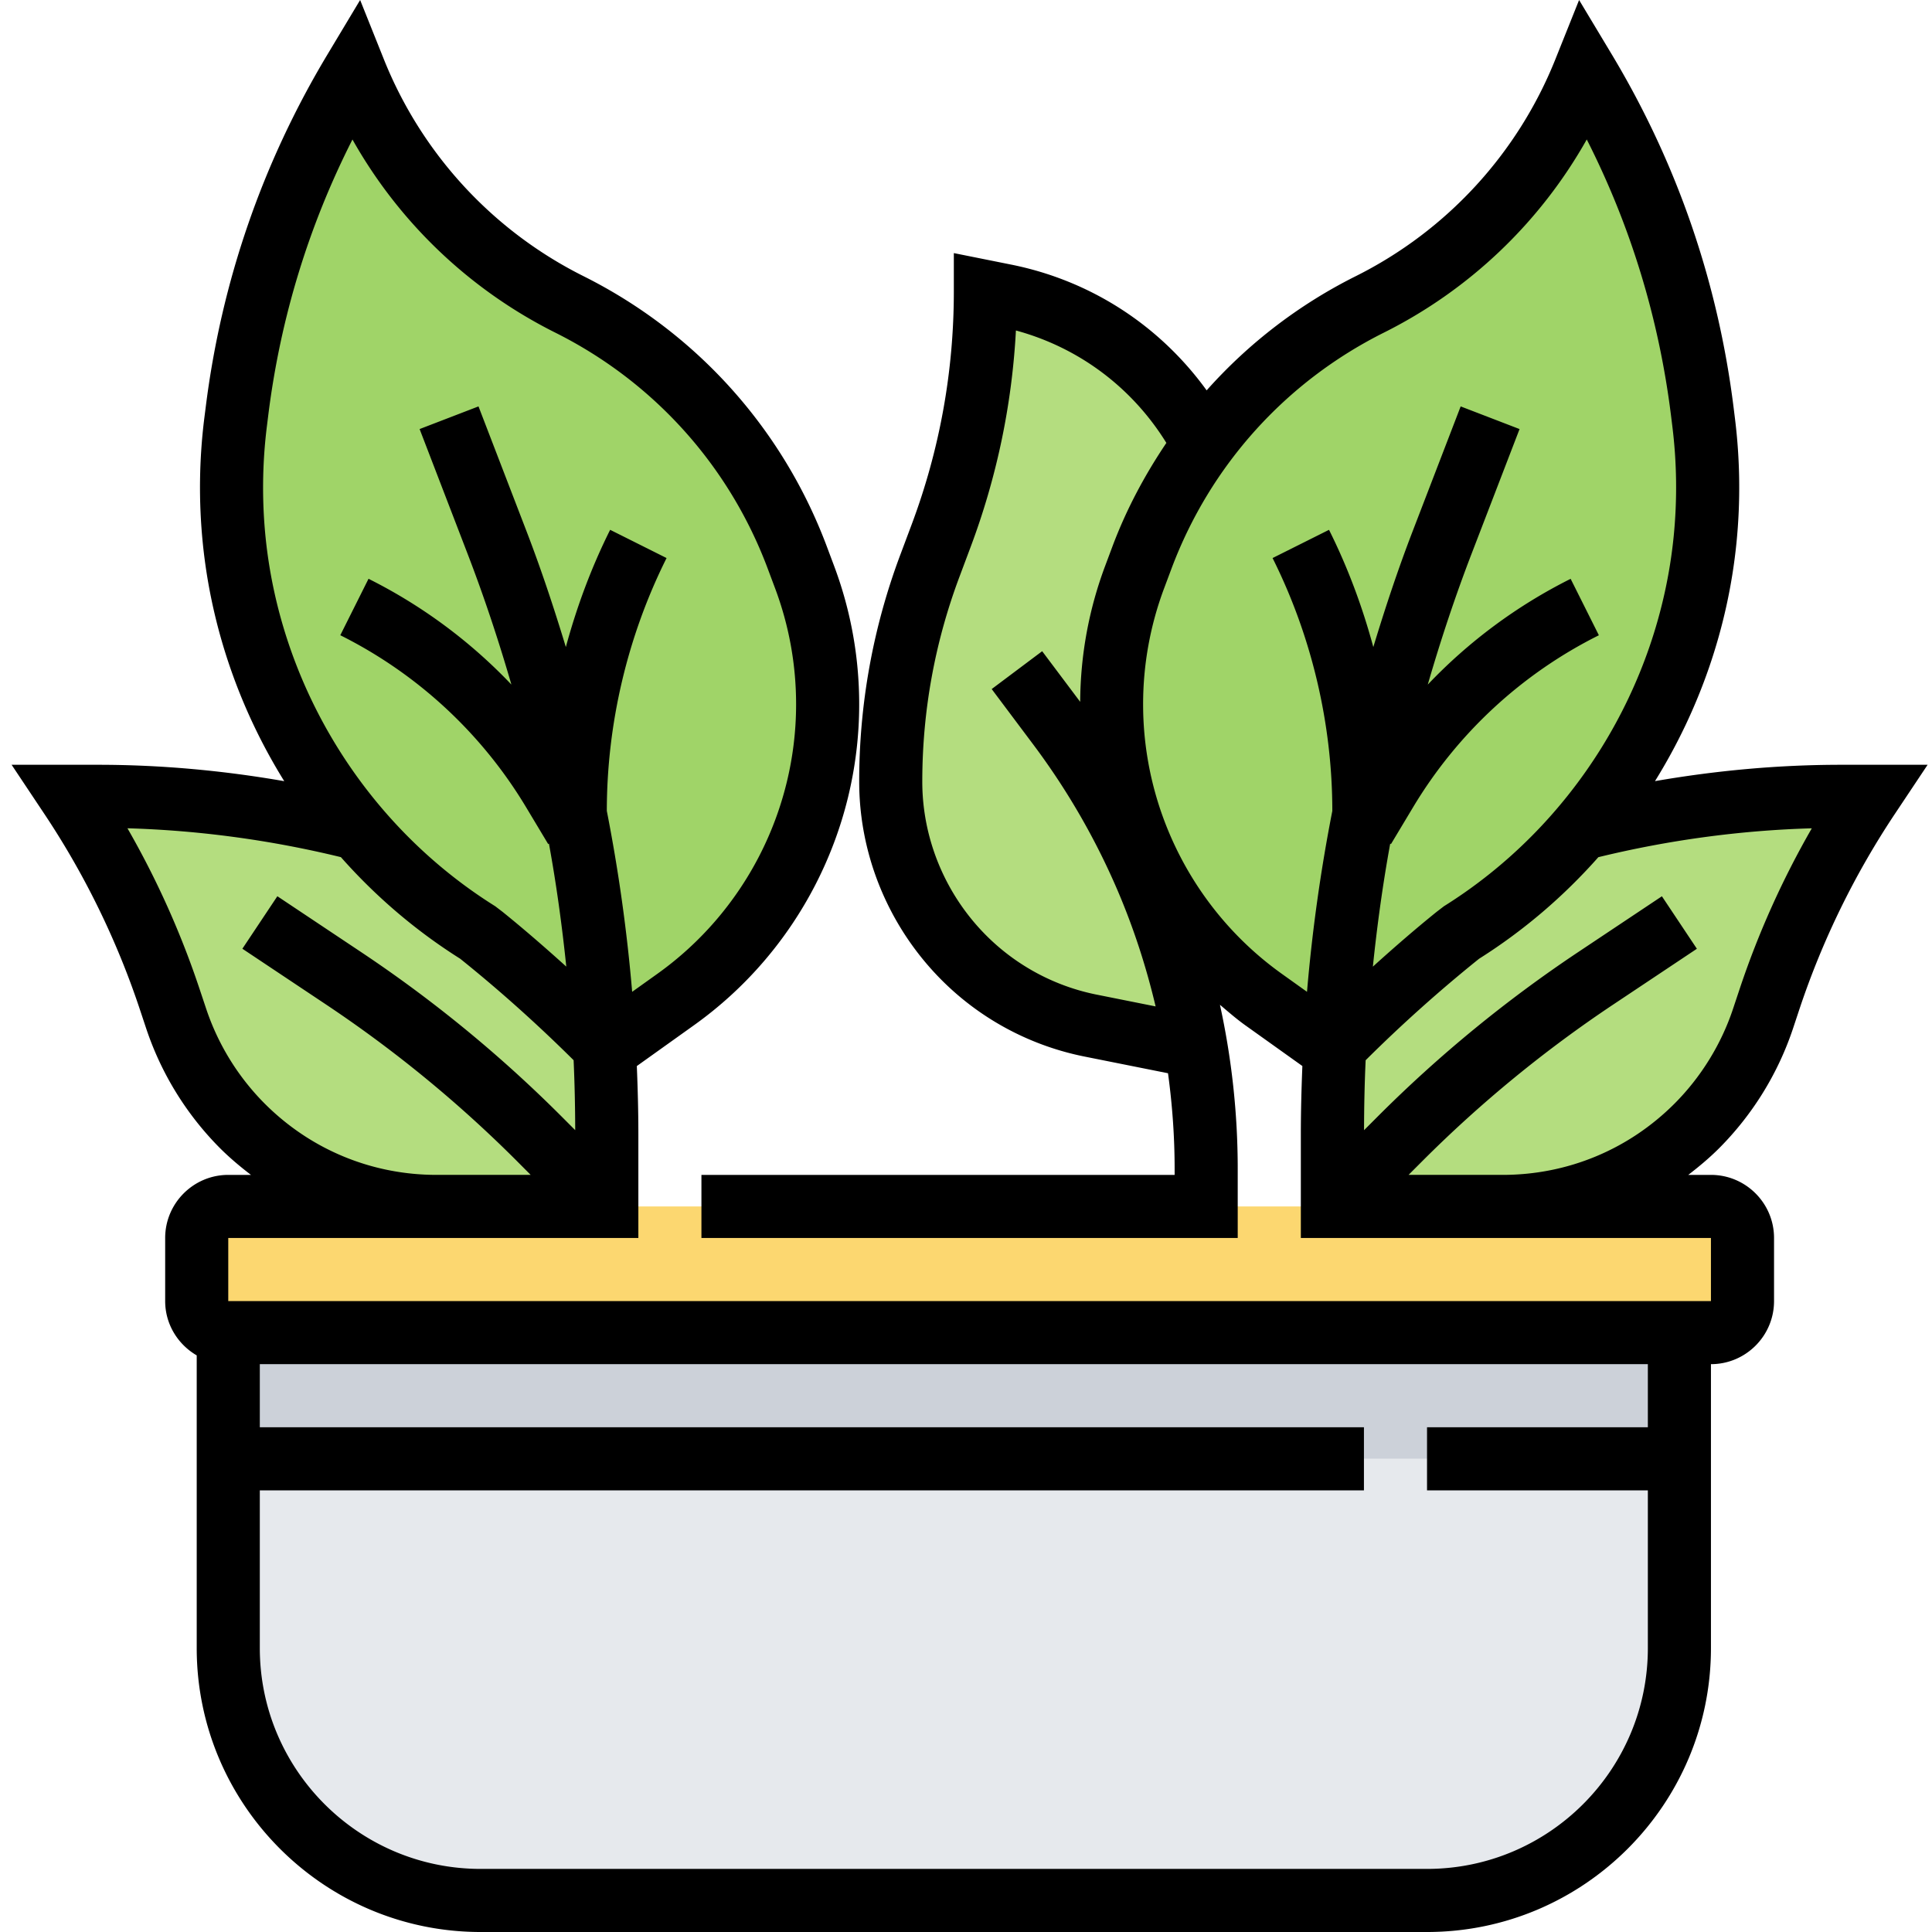 <svg height="652" viewBox="-2 0 489 489.944" width="652" xmlns="http://www.w3.org/2000/svg"><path d="M423.414 369.945v48c0 35.36-28.637 64-64 64h-240c-35.36 0-64-28.64-64-64v-48zm0 0" fill="#e6e9ed"/><path d="M423.414 337.945v32h-368v-32zm0 0" fill="#ccd1d9"/><path d="M439.414 313.945v16c0 4.399-3.598 8-8 8h-376c-4.398 0-8-3.601-8-8v-16c0-4.402 3.602-8 8-8h376c4.402 0 8 3.598 8 8zm0 0" fill="#fcd770"/><path d="M335.414 287.543c0-7.438.16-14.879.64-22.238l1.282-1.282c9.36-9.359 19.281-18.238 29.601-26.558l1.04-.88c11.84-7.44 22.32-16.562 31.039-26.96l.398.32c21.281-5.28 43.043-8 64.961-8h7.04c-10.638 15.918-19.04 33.2-25.118 51.36l-1.68 5.039c-3.441 10.242-9.203 19.601-16.8 27.199-6.481 6.48-14.243 11.602-22.56 15.121-8.402 3.441-17.44 5.281-26.64 5.281h-43.203zm0 0M279.414 178.586a92.288 92.288 0 0 0 10.16 42.078l-1.758.8c.16.4.32.72.48 1.122a182.47 182.47 0 0 1 12.481 42.797l-26.64-5.278a63.93 63.93 0 0 1-20.082-7.761c-9.52-5.758-17.2-13.68-22.48-23.04-5.278-9.28-8.16-20-8.16-31.038 0-4.641.241-9.364.64-14 3.52-23.043 6-32.082 9.28-40.801l2.88-7.52c7.36-19.84 11.2-40.8 11.2-62l4.882.957c21.68 4.403 40.238 18.243 50.398 37.762-6.398 8.719-11.68 18.32-15.52 28.719l-1.917 4.96c-3.844 10.321-5.844 21.282-5.844 32.243zm0 0" fill="#b4dd7f"/><path d="M336.055 265.305l-.64.64-17.52-12.48c-12.079-8.64-21.68-19.922-28.32-32.8a92.288 92.288 0 0 1-10.16-42.08c0-10.96 2-21.92 5.843-32.241l1.918-4.961c3.84-10.399 9.12-20 15.52-28.719a97.411 97.411 0 0 1 7.199-8.879 118.722 118.722 0 0 1 34.96-26.562c12.48-6.16 23.52-14.559 32.72-24.637 9.28-10 16.722-21.762 21.84-34.64 15.843 26.398 26 55.757 29.76 86.32l.4 2.796c.64 5.524 1.042 11.043 1.042 16.481 0 4.48-.242 8.883-.722 13.281-2.72 27.2-13.598 52.48-30.88 72.801-8.718 10.398-19.199 19.52-31.038 26.96l-1.04.88c-10.32 8.32-20.242 17.2-29.601 26.558zm0 0" fill="#a0d468"/><path d="M151.414 305.945h-43.2c-9.198 0-18.237-1.84-26.64-5.28-8.316-3.52-16.078-8.642-22.558-15.122-7.602-7.598-13.36-16.957-16.801-27.2l-1.68-5.038c-6.078-18.16-14.48-35.442-25.12-51.36h7.042c21.918 0 43.68 2.72 64.957 8l.402-.32c8.72 10.398 19.2 19.52 31.04 26.96l1.039.88c10.32 8.32 20.242 17.2 29.601 26.558l1.281 1.282c.48 7.36.637 14.8.637 22.238zm0 0" fill="#b4dd7f"/><path d="M168.938 253.465l-17.524 12.48-.637-.64-1.28-1.282c-9.36-9.359-19.282-18.238-29.602-26.558l-1.04-.88c-11.84-7.44-22.32-16.562-31.039-26.96-17.28-20.32-28.16-45.602-30.879-72.8-.48-4.4-.722-8.802-.722-13.282 0-5.438.402-10.957 1.043-16.48l.398-2.797c3.758-30.563 13.918-59.922 29.758-86.32 5.121 12.878 12.563 24.64 21.844 34.64 9.199 10.078 20.238 18.477 32.719 24.637a118.722 118.722 0 0 1 34.96 26.562c9.758 10.957 17.52 23.598 22.72 37.598l1.917 4.96c3.84 10.321 5.84 21.282 5.84 32.243 0 1.84-.078 3.68-.156 5.52-2.961 19.917-5.922 28.558-10 36.558-6.64 12.879-16.242 24.16-28.32 32.8zm0 0" fill="#a0d468"/><path d="M464.398 193.945c-15.812 0-31.605 1.446-47.175 4.145 11.28-18.16 18.504-38.844 20.664-60.442 1.05-10.48.914-21.105-.39-31.57l-.352-2.84c-3.985-31.84-14.368-61.918-30.864-89.414L397.977 0l-5.993 14.977a105.155 105.155 0 0 1-50.68 55.078 125.946 125.946 0 0 0-37.777 28.937c-11.879-16.406-29.336-27.847-49.632-31.902l-14.48-2.906v9.761c0 20.27-3.606 40.176-10.728 59.153l-2.832 7.558a163.331 163.331 0 0 0-10.44 57.567c0 24.832 13.226 48.183 34.515 60.96a70.95 70.95 0 0 0 22.629 8.754l21.168 4.231c1.09 7.992 1.68 16.078 1.68 24.238v1.54h-120v16h136v-17.54c0-14.101-1.536-28-4.505-41.597 2.082 1.757 4.13 3.55 6.364 5.152l14.535 10.375c-.227 5.734-.387 11.48-.387 17.238v26.371h104v16h-376v-16h104v-26.37c0-5.759-.156-11.505-.39-17.231l14.535-10.383c26.21-18.723 41.855-49.129 41.855-81.344a99.778 99.778 0 0 0-6.36-35.097l-1.863-4.977c-11.214-29.895-33.12-54.215-61.664-68.496a105.183 105.183 0 0 1-50.68-55.078L88.856 0 80.56 13.832c-16.497 27.496-26.88 57.574-30.864 89.426l-.36 2.82a141.583 141.583 0 0 0-.39 31.578c2.16 21.602 9.383 42.281 20.664 60.442-15.57-2.707-31.363-4.153-47.175-4.153H.473l8.289 12.438a207.461 207.461 0 0 1 24.183 49.449l1.68 5.055a77.968 77.968 0 0 0 18.75 30.336c2.457 2.449 5.082 4.64 7.793 6.722h-5.754c-8.82 0-16 7.176-16 16v16c0 5.895 3.242 11 8 13.774v74.226c0 39.696 32.297 72 72 72h240c39.707 0 72-32.304 72-72v-72c8.824 0 16-7.175 16-16v-16c0-8.824-7.176-16-16-16h-5.75c2.703-2.082 5.336-4.273 7.793-6.73a78.042 78.042 0 0 0 18.75-30.336l1.672-5.04a207.987 207.987 0 0 1 24.191-49.456l8.29-12.438zm-399.183-85.89l.351-2.832C68.641 80.672 75.81 57.238 86.91 35.375a121.217 121.217 0 0 0 51.465 48.992c24.922 12.465 44.05 33.695 53.832 59.801l1.863 4.977a83.683 83.683 0 0 1 5.344 29.472c0 27.055-13.14 52.598-35.156 68.32l-6.418 4.583a424.645 424.645 0 0 0-6.426-45.872c.012-22.152 5.25-44.328 15.152-64.128l-14.308-7.16c-4.746 9.488-8.457 19.48-11.235 29.73-3.007-9.906-6.27-19.754-10.015-29.48l-12.137-31.548-14.934 5.747 12.133 31.543c4.22 10.96 7.899 22.054 11.145 33.25a130.57 130.57 0 0 0-36.23-26.825l-7.16 14.313a114.712 114.712 0 0 1 47.128 43.637l5.59 9.32.191-.117c1.891 10.328 3.313 20.734 4.403 31.199-5.29-4.777-10.672-9.457-16.192-13.914l-1.832-1.399c-32.656-20.41-54.433-55.464-58.258-93.77-.918-9.276-.8-18.702.36-27.991zm-.528 171.847a61.835 61.835 0 0 1-14.87-24.07l-1.688-5.055a223.433 223.433 0 0 0-18.281-40.73c18.23.527 36.39 3 54.129 7.32 8.757 9.906 18.918 18.625 30.253 25.762l.672.543c9.77 7.879 19.203 16.367 28.09 25.191.266 5.899.39 11.809.406 17.739l-3.605-3.61a332.908 332.908 0 0 0-50.656-41.527L67.863 227.28l-8.87 13.313 21.273 14.183a317.42 317.42 0 0 1 48.214 39.528l3.625 3.64h-23.859c-16.453 0-31.926-6.41-43.559-18.043zm350.727 82.043h-56v16h56v40c0 30.88-25.125 56-56 56h-240c-30.871 0-56-25.12-56-56v-40h280v-16h-280v-16h352zm-139.71-109.699a54.727 54.727 0 0 1-17.536-6.781c-16.504-9.899-26.754-28-26.754-47.242 0-17.817 3.172-35.293 9.426-51.95l2.832-7.562c6.633-17.688 10.488-36.117 11.488-54.902 15.977 4.336 29.473 14.472 38.152 28.511-5.48 8.13-10.152 16.864-13.664 26.223l-1.863 4.984c-4.144 11.067-6.258 22.657-6.328 34.457l-9.64-12.84-12.801 9.598 10.52 14.035a179.599 179.599 0 0 1 21.374 36.965c4.113 9.602 7.305 19.45 9.676 29.48zm46.87-5.3c-22.015-15.731-35.16-41.274-35.16-68.329a83.73 83.73 0 0 1 5.348-29.48l1.863-4.977c9.79-26.098 28.91-47.336 53.832-59.8a121.217 121.217 0 0 0 51.465-48.993c11.101 21.863 18.27 45.297 21.344 69.84l.351 2.84a125.7 125.7 0 0 1 .344 28c-3.832 38.305-25.602 73.36-58.258 93.77l-1.824 1.398c-5.527 4.457-10.91 9.137-16.2 13.922 1.083-10.465 2.512-20.871 4.4-31.2l.194.118 5.59-9.32a114.592 114.592 0 0 1 47.13-43.637l-7.161-14.313a130.57 130.57 0 0 0-36.23 26.824c3.246-11.203 6.925-22.297 11.14-33.257l12.137-31.543-14.934-5.747-12.136 31.547c-3.747 9.727-7.008 19.567-10.016 29.48-2.77-10.25-6.488-20.241-11.234-29.73l-14.313 7.16c9.906 19.801 15.145 41.977 15.152 64.13a425.338 425.338 0 0 0-6.421 45.87zm116.121 3.84l-1.68 5.046c-3 9.016-8.152 17.344-14.87 24.07-11.641 11.633-27.106 18.043-43.56 18.043h-23.858l3.632-3.633a317.42 317.42 0 0 1 48.215-39.527l21.274-14.183-8.871-13.313-21.274 14.184A333.14 333.14 0 0 0 347.047 283l-3.606 3.61c.016-5.93.133-11.84.407-17.739a365.948 365.948 0 0 1 28.097-25.2l.664-.534c11.336-7.145 21.496-15.864 30.254-25.762 17.73-4.32 35.89-6.8 54.13-7.32a223.55 223.55 0 0 0-18.298 40.73zm0 0"/></svg>